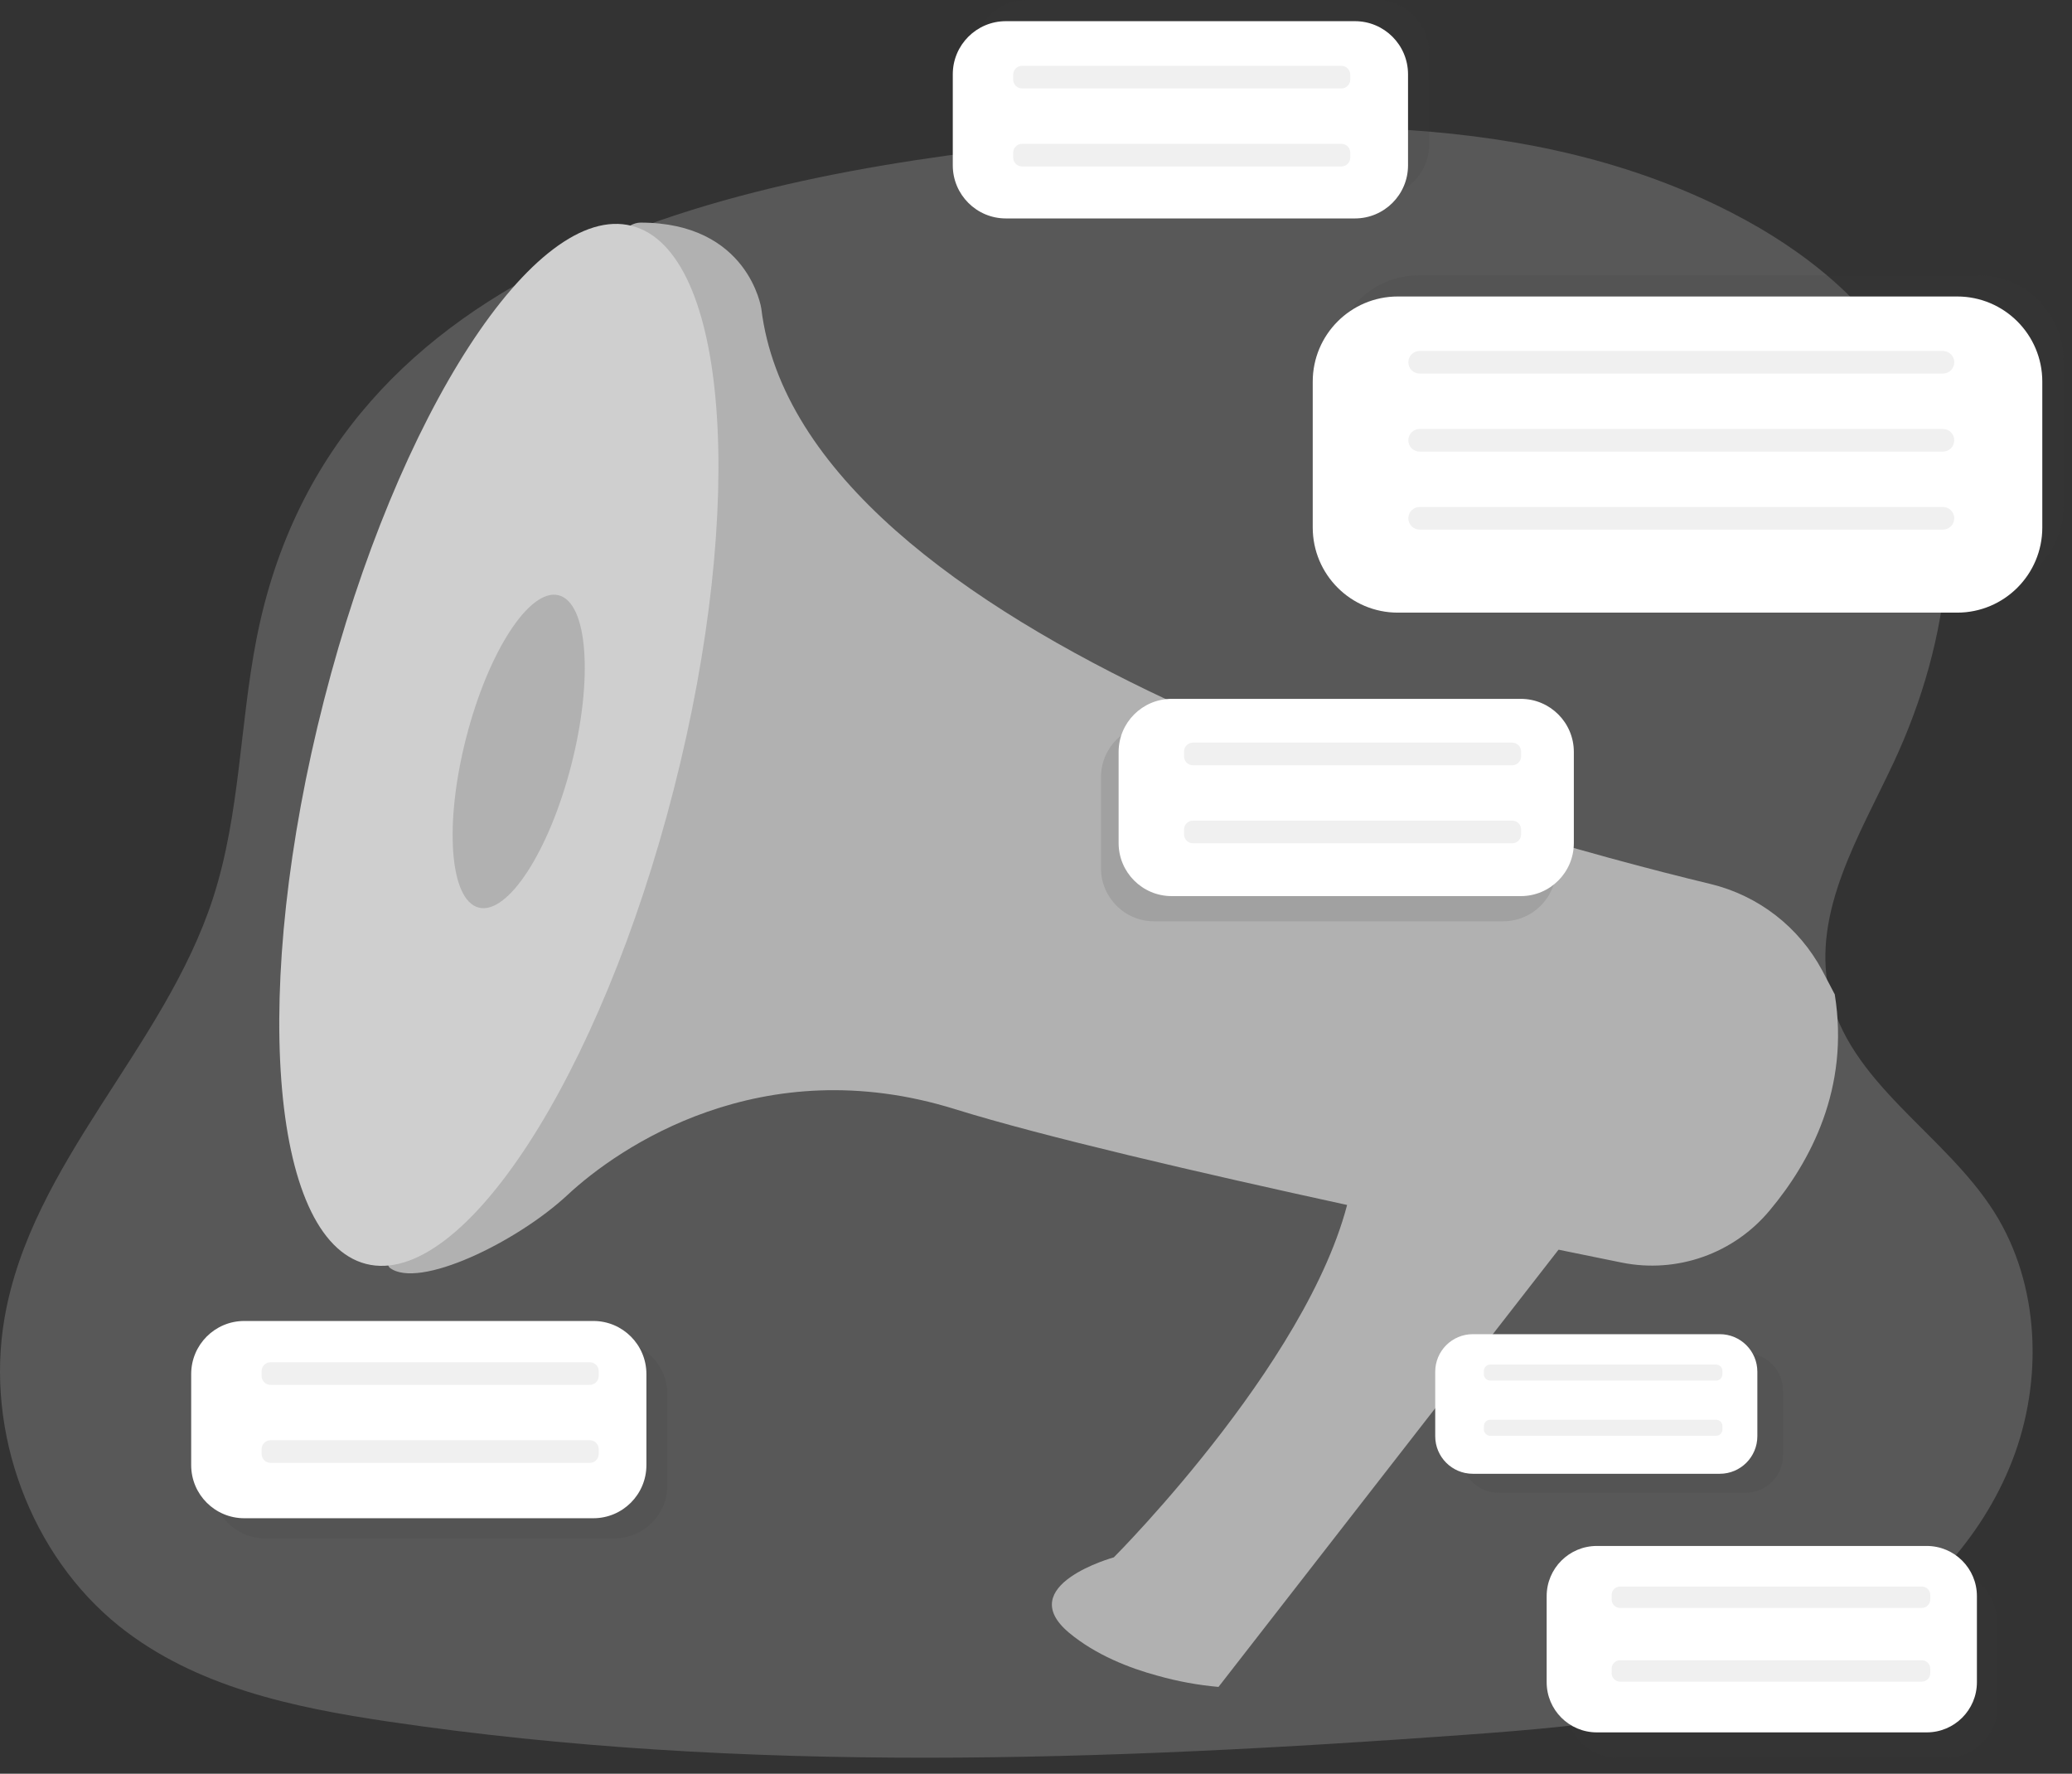 <svg width="111" height="95" viewBox="0 0 111 95" fill="none" xmlns="http://www.w3.org/2000/svg">
<rect x="0" y="0" width="111" height="95" fill="#333333" stroke="none"/>
<path opacity="0.24" d="M13.747 34.186C12.841 38.805 12.863 43.627 11.415 48.094C8.806 56.142 1.678 62.249 0.24 70.611C-0.811 76.708 1.654 83.313 6.387 87.099C10.456 90.353 15.721 91.455 20.811 92.209C39.892 95.037 59.293 94.306 78.516 92.915C85.522 92.407 92.77 91.739 98.903 88.203C102.8 85.954 106.143 82.504 107.804 78.22C109.465 73.936 109.279 68.801 106.845 64.934C104.167 60.686 98.994 58.001 97.967 53.04C97.091 48.812 99.613 44.748 101.437 40.858C104.474 34.377 105.657 26.399 102.292 20.095C100.214 16.206 96.633 13.38 92.787 11.402C82.025 5.867 69.373 6.402 57.405 7.56C40.071 9.239 17.828 13.428 13.747 34.186Z" fill="#CFCFCF"/>
<path d="M57.276 87.455C58.7 88.639 60.491 89.341 62.014 89.752C63.081 90.053 64.173 90.254 65.277 90.352L83.87 66.448L84.184 66.037L72.432 63.32C70.909 72.167 59.669 83.412 59.669 83.412C59.669 83.412 54.235 84.912 57.276 87.455Z" fill="#B1B1B1"/>
<path d="M97.617 51.976C97.002 50.827 96.153 49.821 95.123 49.023C94.093 48.226 92.906 47.655 91.64 47.348C79.849 44.508 42.924 34.231 40.783 16.517C40.783 16.517 40.102 11.923 34.317 11.923C28.532 11.923 19.344 66.709 20.876 67.899C22.409 69.09 27.681 66.538 30.404 64.001C33.127 61.464 40.783 56.174 51.162 59.407C55.831 60.861 64.335 62.834 72.276 64.562C77.974 65.803 83.39 66.919 86.887 67.626C88.338 67.918 89.842 67.811 91.237 67.317C92.633 66.823 93.868 65.96 94.813 64.82C96.987 62.223 99.098 58.285 98.291 53.259C98.291 53.268 98.018 52.725 97.617 51.976Z" fill="#B1B1B1"/>
<path d="M36.091 42.293C40.022 26.94 39.015 13.42 33.842 12.096C28.669 10.772 21.29 22.144 17.359 37.497C13.428 52.85 14.435 66.37 19.608 67.695C24.781 69.019 32.161 57.646 36.091 42.293Z" fill="#CFCFCF"/>
<path d="M30.606 40.968C31.788 36.349 31.485 32.282 29.929 31.883C28.373 31.485 26.152 34.906 24.97 39.526C23.787 44.145 24.09 48.212 25.647 48.611C27.203 49.009 29.423 45.588 30.606 40.968Z" fill="#B1B1B1"/>
<path d="M80.925 55.253C80.925 55.253 78.919 64.313 72.264 64.549L88.758 68.301C88.758 68.301 94.654 67.959 95.79 65.578C96.927 63.197 102.817 54.923 94.549 48.446L81.276 44.364C81.276 44.364 82.751 49.807 80.925 55.253Z" fill="url(#paint0_linear)"/>
<path opacity="0.14" d="M80.525 38.779H61.826C60.256 38.779 58.982 40.053 58.982 41.624V46.501C58.982 48.072 60.256 49.345 61.826 49.345H80.525C82.096 49.345 83.369 48.072 83.369 46.501V41.624C83.369 40.053 82.096 38.779 80.525 38.779Z" fill="#3D3D3D"/>
<path d="M81.469 37.431H62.77C61.199 37.431 59.926 38.704 59.926 40.275V45.152C59.926 46.723 61.199 47.996 62.77 47.996H81.469C83.04 47.996 84.313 46.723 84.313 45.152V40.275C84.313 38.704 83.04 37.431 81.469 37.431Z" fill="white"/>
<path opacity="0.11" d="M81.012 39.775H63.908C63.644 39.775 63.43 39.989 63.43 40.253V40.51C63.43 40.774 63.644 40.987 63.908 40.987H81.012C81.276 40.987 81.489 40.774 81.489 40.51V40.253C81.489 39.989 81.276 39.775 81.012 39.775Z" fill="#777777"/>
<path opacity="0.11" d="M81.012 43.953H63.908C63.644 43.953 63.43 44.167 63.43 44.431V44.688C63.43 44.952 63.644 45.165 63.908 45.165H81.012C81.276 45.165 81.489 44.952 81.489 44.688V44.431C81.489 44.167 81.276 43.953 81.012 43.953Z" fill="#777777"/>
<path opacity="0.14" d="M93.51 72.475H80.277C79.166 72.475 78.265 73.376 78.265 74.488V77.939C78.265 79.051 79.166 79.952 80.277 79.952H93.51C94.621 79.952 95.522 79.051 95.522 77.939V74.488C95.522 73.376 94.621 72.475 93.51 72.475Z" fill="#3D3D3D"/>
<path d="M92.132 71.459H78.9C77.788 71.459 76.887 72.36 76.887 73.472V76.923C76.887 78.035 77.788 78.936 78.9 78.936H92.132C93.243 78.936 94.144 78.035 94.144 76.923V73.472C94.144 72.36 93.243 71.459 92.132 71.459Z" fill="white"/>
<path opacity="0.11" d="M91.936 73.086H79.832C79.645 73.086 79.494 73.238 79.494 73.424V73.606C79.494 73.793 79.645 73.944 79.832 73.944H91.936C92.122 73.944 92.273 73.793 92.273 73.606V73.424C92.273 73.238 92.122 73.086 91.936 73.086Z" fill="#777777"/>
<path opacity="0.11" d="M91.936 76.043H79.832C79.645 76.043 79.494 76.194 79.494 76.381V76.563C79.494 76.749 79.645 76.901 79.832 76.901H91.936C92.122 76.901 92.273 76.749 92.273 76.563V76.381C92.273 76.194 92.122 76.043 91.936 76.043Z" fill="#777777"/>
<path opacity="0.14" d="M104.296 84.159H86.624C85.139 84.159 83.936 85.363 83.936 86.847V91.457C83.936 92.941 85.139 94.145 86.624 94.145H104.296C105.781 94.145 106.984 92.941 106.984 91.457V86.847C106.984 85.363 105.781 84.159 104.296 84.159Z" fill="#3D3D3D"/>
<path d="M103.217 82.802H85.545C84.061 82.802 82.857 84.005 82.857 85.49V90.099C82.857 91.584 84.061 92.787 85.545 92.787H103.217C104.702 92.787 105.906 91.584 105.906 90.099V85.49C105.906 84.005 104.702 82.802 103.217 82.802Z" fill="white"/>
<path opacity="0.11" d="M102.955 84.975H86.79C86.541 84.975 86.339 85.177 86.339 85.427V85.67C86.339 85.919 86.541 86.121 86.79 86.121H102.955C103.205 86.121 103.407 85.919 103.407 85.67V85.427C103.407 85.177 103.205 84.975 102.955 84.975Z" fill="#777777"/>
<path opacity="0.11" d="M102.955 88.924H86.79C86.541 88.924 86.339 89.126 86.339 89.375V89.618C86.339 89.867 86.541 90.069 86.79 90.069H102.955C103.205 90.069 103.407 89.867 103.407 89.618V89.375C103.407 89.126 103.205 88.924 102.955 88.924Z" fill="#777777"/>
<path opacity="0.14" d="M32.908 71.83H14.209C12.638 71.83 11.365 73.103 11.365 74.674V79.551C11.365 81.122 12.638 82.395 14.209 82.395H32.908C34.479 82.395 35.752 81.122 35.752 79.551V74.674C35.752 73.103 34.479 71.83 32.908 71.83Z" fill="#3D3D3D"/>
<path d="M31.785 70.752H13.086C11.515 70.752 10.242 72.025 10.242 73.596V78.473C10.242 80.044 11.515 81.317 13.086 81.317H31.785C33.356 81.317 34.629 80.044 34.629 78.473V73.596C34.629 72.025 33.356 70.752 31.785 70.752Z" fill="white"/>
<path opacity="0.11" d="M31.597 72.962H14.493C14.229 72.962 14.015 73.176 14.015 73.439V73.697C14.015 73.96 14.229 74.174 14.493 74.174H31.597C31.861 74.174 32.074 73.96 32.074 73.697V73.439C32.074 73.176 31.861 72.962 31.597 72.962Z" fill="#777777"/>
<path opacity="0.11" d="M31.597 77.139H14.493C14.229 77.139 14.015 77.353 14.015 77.617V77.874C14.015 78.138 14.229 78.352 14.493 78.352H31.597C31.861 78.352 32.074 78.138 32.074 77.874V77.617C32.074 77.353 31.861 77.139 31.597 77.139Z" fill="#777777"/>
<path opacity="0.14" d="M73.72 0H55.021C53.45 0 52.176 1.273 52.176 2.844V7.721C52.176 9.292 53.45 10.566 55.021 10.566H73.72C75.29 10.566 76.564 9.292 76.564 7.721V2.844C76.564 1.273 75.29 0 73.72 0Z" fill="#3D3D3D"/>
<path d="M72.585 1.134H53.886C52.316 1.134 51.042 2.408 51.042 3.978V8.856C51.042 10.426 52.316 11.7 53.886 11.7H72.585C74.156 11.7 75.43 10.426 75.43 8.856V3.978C75.43 2.408 74.156 1.134 72.585 1.134Z" fill="white"/>
<path opacity="0.11" d="M71.858 3.525H54.754C54.49 3.525 54.277 3.739 54.277 4.003V4.26C54.277 4.524 54.49 4.737 54.754 4.737H71.858C72.122 4.737 72.336 4.524 72.336 4.26V4.003C72.336 3.739 72.122 3.525 71.858 3.525Z" fill="#777777"/>
<path opacity="0.11" d="M71.858 7.703H54.754C54.49 7.703 54.277 7.917 54.277 8.18V8.438C54.277 8.702 54.49 8.915 54.754 8.915H71.858C72.122 8.915 72.336 8.702 72.336 8.438V8.18C72.336 7.917 72.122 7.703 71.858 7.703Z" fill="#777777"/>
<path opacity="0.14" d="M105.983 14.745H76.019C73.501 14.745 71.459 16.787 71.459 19.305V27.118C71.459 29.637 73.501 31.678 76.019 31.678H105.983C108.501 31.678 110.543 29.637 110.543 27.118V19.305C110.543 16.787 108.501 14.745 105.983 14.745Z" fill="#3D3D3D"/>
<path d="M104.848 15.88H74.885C72.366 15.88 70.325 17.922 70.325 20.44V28.253C70.325 30.771 72.366 32.813 74.885 32.813H104.848C107.367 32.813 109.409 30.771 109.409 28.253V20.44C109.409 17.922 107.367 15.88 104.848 15.88Z" fill="white"/>
<path opacity="0.11" d="M104.086 18.797H76.052C75.718 18.797 75.446 19.068 75.446 19.403C75.446 19.738 75.718 20.009 76.052 20.009H104.086C104.421 20.009 104.692 19.738 104.692 19.403C104.692 19.068 104.421 18.797 104.086 18.797Z" fill="#777777"/>
<path opacity="0.11" d="M104.086 22.976H76.052C75.718 22.976 75.446 23.248 75.446 23.582C75.446 23.917 75.718 24.189 76.052 24.189H104.086C104.421 24.189 104.692 23.917 104.692 23.582C104.692 23.248 104.421 22.976 104.086 22.976Z" fill="#777777"/>
<path opacity="0.11" d="M104.086 27.154H76.052C75.718 27.154 75.446 27.425 75.446 27.76C75.446 28.095 75.718 28.366 76.052 28.366H104.086C104.421 28.366 104.692 28.095 104.692 27.76C104.692 27.425 104.421 27.154 104.086 27.154Z" fill="#777777"/>
<path d="M29.927 8.342C30.196 8.881 34.508 16.244 34.508 16.244L36.574 14.806L34.321 6.454L29.927 8.342Z" fill="url(#paint1_linear)"/>
<path d="M21.211 17.415L28.131 22.626L26.693 24.874L18.337 22.268L21.211 17.415Z" fill="url(#paint2_linear)"/>
<path d="M16.361 36.823L25.345 35.385L25.436 37.99L16.631 40.956L16.361 36.823Z" fill="url(#paint3_linear)"/>
<defs>
<linearGradient id="paint0_linear" x1="-17800.9" y1="6416.32" x2="-19809.4" y2="9436.46" gradientUnits="userSpaceOnUse">
<stop stop-color="#010101" stop-opacity="0"/>
<stop offset="0.95" stop-color="#010101"/>
</linearGradient>
<linearGradient id="paint1_linear" x1="1249.25" y1="1198.53" x2="1486.22" y2="1198.53" gradientUnits="userSpaceOnUse">
<stop stop-color="white" stop-opacity="0"/>
<stop offset="0.95" stop-color="white"/>
</linearGradient>
<linearGradient id="paint2_linear" x1="1219.49" y1="908.309" x2="1733.74" y2="908.309" gradientUnits="userSpaceOnUse">
<stop stop-color="white" stop-opacity="0"/>
<stop offset="0.95" stop-color="white"/>
</linearGradient>
<linearGradient id="paint3_linear" x1="1033.25" y1="1209.39" x2="1474.85" y2="1209.39" gradientUnits="userSpaceOnUse">
<stop stop-color="white" stop-opacity="0"/>
<stop offset="0.95" stop-color="white"/>
</linearGradient>
</defs>
</svg>
